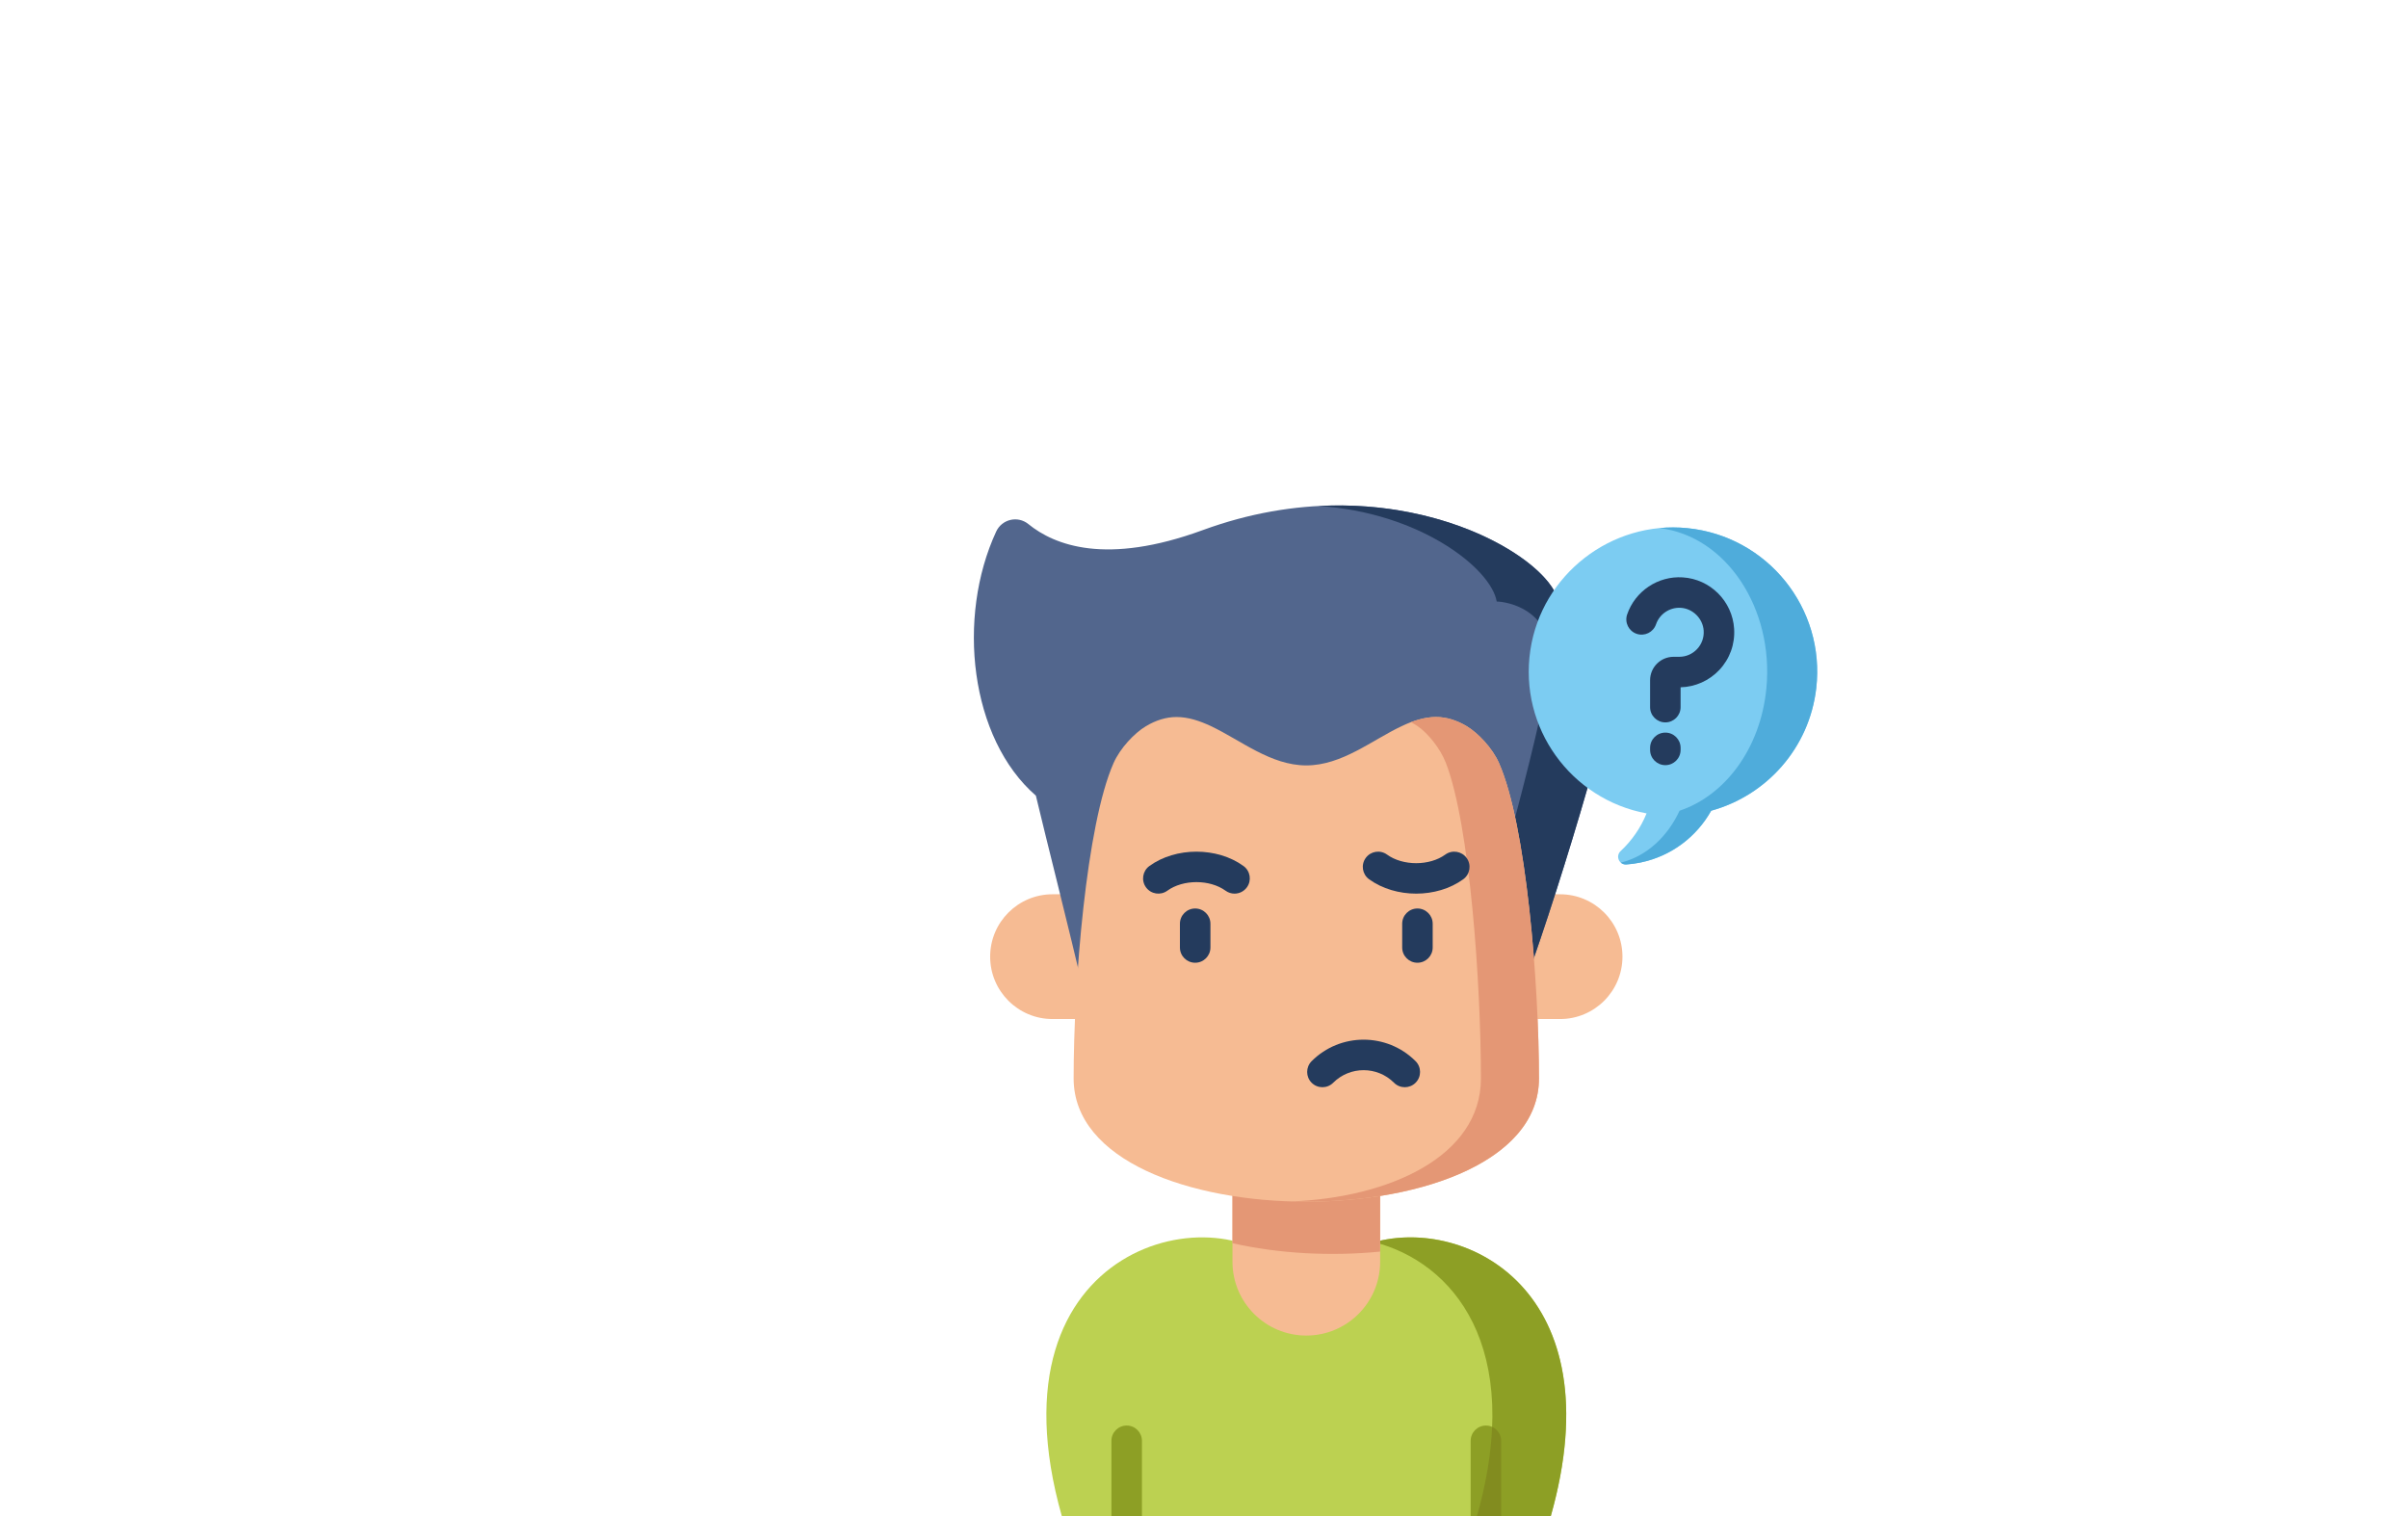 <?xml version="1.0" encoding="iso-8859-1"?>
<!-- Generator: Adobe Illustrator 21.0.0, SVG Export Plug-In . SVG Version: 6.00 Build 0)  -->
<svg xmlns="http://www.w3.org/2000/svg" xmlns:xlink="http://www.w3.org/1999/xlink" version="1.1" id="Capa_1" x="0px" y="0px" viewBox="-300 -256 918 768" style="width: 813px; height: 512px; background: #ff6883; enable-background:new 0 0 512 512;" xml:space="preserve" width="813" height="512">
<g>
	<path style="fill:#BCD151;" d="M201.74,389.071h18.143C252.478,347.272,374.259,372.07,334.59,512H87.032   C47.363,372.07,169.144,347.272,201.74,389.071z"/>
	<path style="fill:#8D9F25;" d="M245.219,373.107c39.536,10.129,76.43,52.638,51.977,138.893h37.394   C366.996,397.692,291.662,360.213,245.219,373.107z"/>
	<path style="fill:#F6BB93;" d="M210.811,420.408L210.811,420.408c20.652,0,37.394-16.742,37.394-37.394v-46.282h-74.788v46.282   C173.417,403.666,190.159,420.408,210.811,420.408z"/>
	<path style="fill:#E49775;" d="M173.417,373.628c23.266,5.311,49.784,6.73,74.788,4.256v-41.151h-74.788V373.628z"/>
	<g>
		<path style="fill:#F6BB93;" d="M82.297,260.108h41.787v-63.193H82.297c-17.45,0-31.596,14.146-31.596,31.596v0    C50.701,245.962,64.847,260.108,82.297,260.108z"/>
		<path style="fill:#F6BB93;" d="M339.325,260.108h-41.787v-63.193h41.787c17.45,0,31.596,14.146,31.596,31.596v0    C370.922,245.962,356.775,260.108,339.325,260.108z"/>
	</g>
	<path style="fill:#52668D;" d="M98.356,247.588c-7.792-33.731-19.307-78.69-24.498-100.62   c-33.375-28.978-40.28-90.227-20.1-133.762c2.909-6.276,10.926-8.149,16.294-3.787c13.263,10.777,39.427,20.997,88.337,3.057   c95.249-34.936,175.458,12.1,180.062,36.183c5.15,0,30.163,3.544,30.163,28.141c0,20.922-34.384,132.353-49.209,170.789H98.356z"/>
	<path style="fill:#243B5D;" d="M338.451,48.658C334.833,29.732,284.52-3.37,216.91,0.279c51.026,3.103,87.437,31.427,90.336,48.38   c4.607,0,26.983,3.544,26.983,28.141c0,20.922-30.759,132.353-44.022,170.789h29.197c14.825-38.436,49.209-149.867,49.209-170.789   C368.614,52.202,343.601,48.658,338.451,48.658z"/>
	<path style="fill:#F6BB93;" d="M92.978,290.193c0,83.216,235.667,83.216,235.667,0c0-47.683-6.377-128.417-20.272-159.8   c-3.299-7.451-10.472-15.096-16.343-18.605c-4.966-2.968-10.174-4.646-15.471-4.646c-5.926,0-11.708,1.898-17.513,4.646   c-15.041,7.107-30.214,19.863-48.235,19.863s-33.194-12.757-48.235-19.863c-5.804-2.748-11.587-4.646-17.513-4.646   c-5.297,0-10.505,1.677-15.471,4.646c-5.882,3.509-13.064,11.167-16.376,18.638C99.378,161.637,92.978,241.606,92.978,290.193z"/>
	<path style="fill:#E49775;" d="M308.373,130.393c-3.299-7.451-10.472-15.096-16.343-18.605c-4.966-2.968-10.174-4.646-15.471-4.646   c-4.309,0-8.543,1.012-12.764,2.616c1.148,0.587,2.284,1.263,3.406,2.029c5.138,3.509,11.417,11.154,14.304,18.605   c12.161,31.383,17.743,112.117,17.743,159.8c0,39.762-47.093,60.523-96.275,62.287c61.41,1.928,125.672-18.833,125.672-62.287   C328.645,242.511,322.267,161.777,308.373,130.393z"/>
	<g>
		<path style="fill:#243B5D;" d="M267.094,231.592c-4.268,0-7.726-3.459-7.726-7.726v-12.021c0-4.268,3.459-7.726,7.726-7.726    s7.726,3.459,7.726,7.726v12.021C274.82,228.133,271.361,231.592,267.094,231.592z"/>
		<path style="fill:#243B5D;" d="M154.529,231.592c-4.267,0-7.726-3.459-7.726-7.726v-12.021c0-4.268,3.459-7.726,7.726-7.726    s7.726,3.459,7.726,7.726v12.021C162.256,228.133,158.796,231.592,154.529,231.592z"/>
	</g>
	<path style="fill:#243B5D;" d="M266.451,196.591c-8.576,0-17.152-2.425-23.835-7.275c-3.454-2.507-4.221-7.338-1.715-10.792   c2.506-3.455,7.338-4.222,10.791-1.715c8,5.807,21.517,5.807,29.517,0c3.452-2.505,8.284-1.739,10.792,1.715   c2.506,3.454,1.738,8.285-1.715,10.792C283.603,194.166,275.027,196.591,266.451,196.591z"/>
	<path style="fill:#243B5D;" d="M174.462,196.591c-1.573,0-3.161-0.48-4.532-1.474c-8-5.807-21.518-5.806-29.518,0   c-3.455,2.504-8.286,1.737-10.791-1.715c-2.507-3.454-1.738-8.285,1.715-10.792c13.366-9.698,34.304-9.698,47.671,0   c3.453,2.507,4.221,7.338,1.715,10.792C179.21,195.484,176.853,196.59,174.462,196.591z"/>
	<path style="fill:#7CCCF2;" d="M403.787,11.486c-38.51-3.875-73.778,23.514-79.515,61.79c-5.9,39.368,20.609,75.6,58.867,82.683   c-2.937,7.228-7.427,13.756-13.147,19.084c-2.703,2.518-0.761,7.045,2.924,6.786c2.376-0.166,4.768-0.493,7.165-0.99   c15.784-3.272,28.474-13.201,35.778-26.241c27.861-7.668,49.669-31.556,53.2-62.024C473.746,52.128,444.444,15.577,403.787,11.486z   "/>
	<path style="fill:#4FACDB;" d="M403.787,11.486c-4.812-0.484-9.573-0.48-14.232-0.028c0.101,0.012,0.202,0.015,0.303,0.028   c33.608,4.091,57.829,40.642,53.955,81.088c-2.919,30.468-20.946,54.356-43.976,62.024c-6.038,13.04-16.527,22.969-29.575,26.241   c-0.064,0.016-0.129,0.029-0.193,0.044c0.722,0.642,1.7,1.027,2.847,0.946c2.376-0.166,4.768-0.493,7.165-0.99   c15.784-3.272,28.474-13.201,35.778-26.241c27.861-7.668,49.669-31.556,53.2-62.024C473.746,52.128,444.444,15.577,403.787,11.486z   "/>
	<path style="fill:#8D9F25;" d="M112.119,512v-38.286c0-4.268,3.459-7.726,7.726-7.726s7.726,3.459,7.726,7.726V512H112.119z    M309.505,512v-38.286c0-4.268-3.459-7.726-7.726-7.726c-4.268,0-7.726,3.459-7.726,7.726V512H309.505z"/>
	<path style="fill:#828C1F;" d="M309.505,473.714c0-3.147-1.884-5.85-4.584-7.054c-0.554,13.525-2.98,28.605-7.725,45.34h12.308   V473.714z"/>
	<g>
		<path style="fill:#243B5D;" d="M392.642,131.52c-4.268,0-7.726-3.459-7.726-7.726v-1.03c0-4.268,3.459-7.726,7.726-7.726    s7.726,3.459,7.726,7.726v1.03C400.368,128.061,396.909,131.52,392.642,131.52z"/>
		<path style="fill:#243B5D;" d="M392.642,109.866c-4.268,0-7.726-3.459-7.726-7.726V88.516c0-6.546,5.326-11.872,11.872-11.872    h2.88c3.463,0,6.677-1.39,9.05-3.915c2.37-2.522,3.556-5.827,3.34-9.306c-0.38-6.117-5.468-11.204-11.583-11.585    c-5.579-0.356-10.749,3.093-12.555,8.361c-1.384,4.037-5.784,6.186-9.815,4.803c-4.036-1.384-6.187-5.779-4.803-9.815    c4.057-11.83,15.633-19.567,28.131-18.772c13.982,0.868,25.18,12.066,26.048,26.049c0.484,7.78-2.181,15.183-7.502,20.846    c-5.088,5.412-12.201,8.589-19.611,8.777v10.052C400.368,106.407,396.909,109.866,392.642,109.866z"/>
	</g>
	<path style="fill:#243B5D;" d="M260.693,294.632c-1.977,0-3.955-0.755-5.463-2.263c-8.49-8.49-22.305-8.492-30.796,0   c-3.018,3.016-7.91,3.017-10.927-0.001c-3.018-3.017-3.018-7.909,0-10.927c14.516-14.515,38.135-14.514,52.649,0   c3.018,3.017,3.018,7.909,0.001,10.927C264.648,293.877,262.67,294.632,260.693,294.632z"/>
</g>















</svg>
